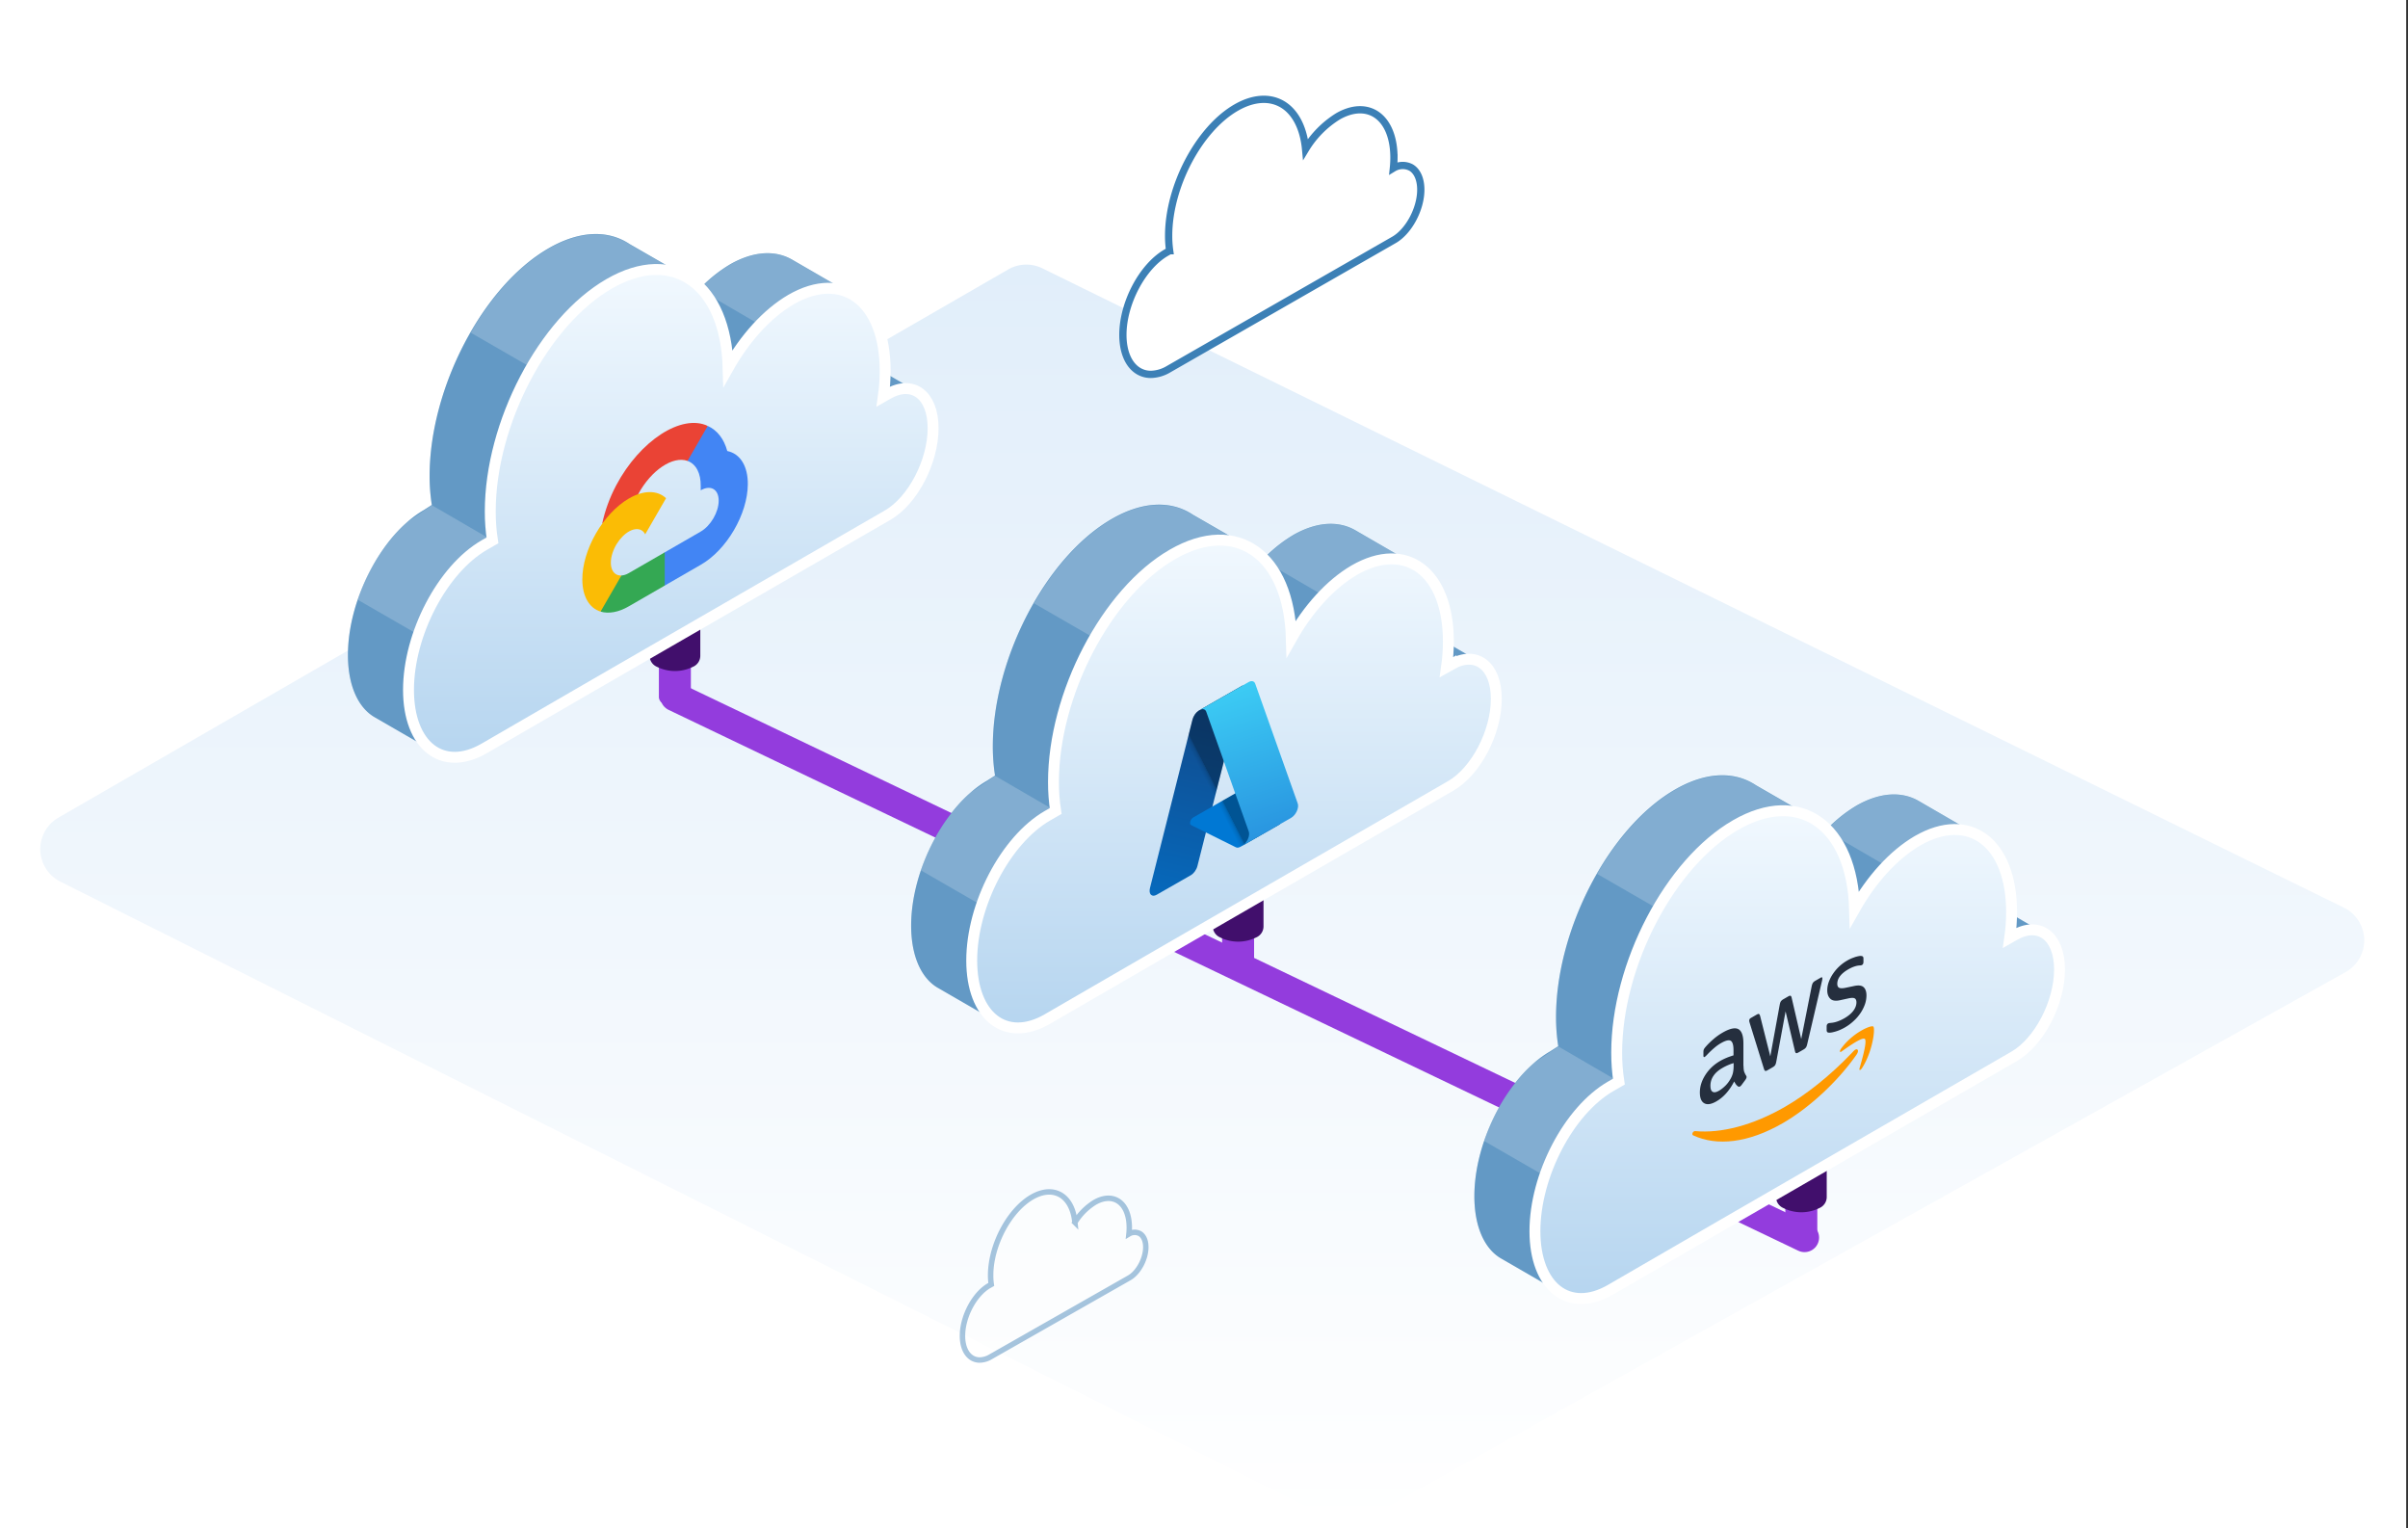 <svg width="662" height="420" xmlns="http://www.w3.org/2000/svg">
    <rect width="100%" height="100%" fill="#333333" stroke="none"/>
    <defs>
        <linearGradient x1="50%" y1="0%" x2="50%" y2="100%" id="a">
            <stop stop-color="#E1EEFA" offset="0%"/>
            <stop stop-color="#FFF" offset="100%"/>
        </linearGradient>
        <linearGradient x1="41.018%" y1="0%" x2="41.018%" y2="100%" id="b">
            <stop stop-color="#F4FAFF" offset="0%"/>
            <stop stop-color="#B4D4EF" offset="100%"/>
        </linearGradient>
        <linearGradient x1="53.967%" y1="7.411%" x2="44.336%" y2="103.762%" id="c">
            <stop stop-color="#114A8B" offset="0%"/>
            <stop stop-color="#0669BC" offset="100%"/>
        </linearGradient>
        <linearGradient x1="54.294%" y1="52.313%" x2="51.189%" y2="54.864%" id="d">
            <stop stop-opacity=".3" offset="0%"/>
            <stop stop-opacity=".2" offset="7.1%"/>
            <stop stop-opacity=".1" offset="32.1%"/>
            <stop stop-opacity=".05" offset="62.3%"/>
            <stop stop-opacity="0" offset="100%"/>
        </linearGradient>
        <linearGradient x1="40.817%" y1="4.6%" x2="59.004%" y2="99.979%" id="e">
            <stop stop-color="#3CCBF4" offset="0%"/>
            <stop stop-color="#2892DF" offset="100%"/>
        </linearGradient>
    </defs>
    <g fill="none" fill-rule="evenodd">
        <path fill="#FFF" fill-rule="nonzero" d="M0 0h661.5v420H0z"/>
        <path d="m286.567 9.422 357.807 175.725c4.957 2.435 7.002 8.427 4.567 13.385a10 10 0 0 1-4.103 4.324L373.288 354.38a5 5 0 0 1-4.677.104L16.597 177.988c-4.937-2.476-6.933-8.484-4.457-13.422a10 10 0 0 1 3.941-4.179l261.08-150.65a10 10 0 0 1 9.406-.315Z" fill="url(#a)" fill-rule="nonzero" transform="translate(0 64.329)"/>
        <path d="M189.933 180.459a2.164 2.164 0 0 0-1.328-1.754 6.932 6.932 0 0 0-6.138 0 2.125 2.125 0 0 0-1.328 1.754v11.258a2.125 2.125 0 0 0 1.328 1.741c1.928.97 4.21.97 6.138 0 .73-.299 1.24-.966 1.328-1.74v-11.259Z" fill="#933CDD" fill-rule="nonzero"/>
        <path stroke="#933CDD" stroke-width="8" stroke-linecap="round" d="m185.536 191.502 310.56 148.645"/>
        <path d="M192.577 169.2a3.407 3.407 0 0 0-2.046-2.814 11.064 11.064 0 0 0-9.897 0 3.407 3.407 0 0 0-2.046 2.815v11.062c.007 1.31.8 2.49 2.02 3.01a11.145 11.145 0 0 0 9.897 0 3.298 3.298 0 0 0 2.019-3.01V169.2h.053Z" fill="#410F6C" fill-rule="nonzero"/>
        <g fill-rule="nonzero">
            <path d="m252.538 107.837-.389-.22-.246-.13-8.545-4.949v-.609c0-10.545-3.548-17.942-9.14-21.051l-16.509-9.548c-4.544-2.59-10.461-2.384-16.935 1.296a38.703 38.703 0 0 0-8.157 6.477 18.011 18.011 0 0 0-3.573-2.837l-15.951-9.185c-5.84-3.887-13.66-3.796-22.27 1.166-18.126 10.441-32.717 38.45-32.717 62.559a51.37 51.37 0 0 0 .608 7.98l-2.24 1.438c-11.497 6.646-20.819 24.459-20.819 39.797 0 8.472 2.849 14.51 7.328 17.1l16.702 9.652c3.639 2.085 8.325 1.917 13.453-1.05l30.257-17.566 80.65-46.573c6.887-3.99 12.48-14.678 12.48-23.889 0-4.754-1.514-8.2-3.987-9.858Z" fill="#3C80B6"/>
            <path d="m252.538 107.837-.389-.22-.246-.13-8.545-4.949v-.609c0-10.545-3.548-17.942-9.14-21.051l-16.509-9.548c-4.544-2.59-10.461-2.384-16.935 1.296a38.703 38.703 0 0 0-8.157 6.477 18.011 18.011 0 0 0-3.573-2.837l-15.951-9.185c-5.84-3.887-13.66-3.796-22.27 1.166-18.126 10.441-32.717 38.45-32.717 62.559a51.37 51.37 0 0 0 .608 7.98l-2.24 1.438c-11.497 6.646-20.819 24.459-20.819 39.797 0 8.472 2.849 14.51 7.328 17.1l16.702 9.652c3.639 2.085 8.325 1.917 13.453-1.05l30.257-17.566 80.65-46.573c6.887-3.99 12.48-14.678 12.48-23.889 0-4.754-1.514-8.2-3.987-9.858Z" fill="#FFF" opacity=".2"/>
            <path d="M234.217 80.878c-4.505-2.526-10.358-2.228-16.754 1.464a38.846 38.846 0 0 0-8.57 6.892l-15.136-8.81-1.49-.855.376-.375a39.117 39.117 0 0 1 8.157-6.478c6.474-3.744 12.39-3.977 16.935-1.295l16.482 9.457Z" fill="#FFF" opacity=".2"/>
            <path d="M192.63 79.194c.389.388.751.803 1.114 1.295l-1.489-.855.375-.44Z" fill="#FFF" opacity=".8"/>
            <path d="M188.656 76.123c-5.697-3.174-13.077-2.81-21.156 1.853-8.08 4.664-15.692 13.097-21.428 23.06l-16.65-9.6c5.748-9.975 13.232-18.331 21.428-23.073 8.61-4.961 16.43-5.039 22.269-1.166l15.537 8.926ZM135.377 148.528l-2.252 1.295c-7.769 4.496-14.592 14.147-18.127 24.615l-16.65-9.6a50.527 50.527 0 0 1 13.556-21.324l6.85-4.637 16.623 9.65Z" fill="#FFF" opacity=".2"/>
            <path d="m244.044 108.303-1.204.687c.334-2.339.503-4.698.505-7.06 0-19.083-11.588-27.853-25.895-19.588-6.629 3.886-12.688 10.661-17.271 18.784-.635-22.982-15.02-33.333-32.68-23.137-18.125 10.441-32.717 38.45-32.717 62.559-.01 2.671.19 5.34.595 7.98l-2.252 1.295c-11.498 6.646-20.82 24.46-20.82 39.798 0 15.338 9.322 22.722 20.82 16.077l30.27-17.541 80.65-46.573c6.887-3.99 12.48-14.678 12.48-23.889 0-9.146-5.593-13.369-12.48-9.392Z" fill="#FFF"/>
            <path d="m148.389 43.974-1.204.687c.334-2.339.502-4.698.505-7.06 0-19.083-11.588-27.854-25.895-19.588-6.629 3.886-12.688 10.661-17.271 18.784-.635-22.982-15.02-33.333-32.68-23.137C53.719 24.1 39.128 52.11 39.128 76.219c-.01 2.671.19 5.34.595 7.98l-2.253 1.295C25.972 92.14 16.65 109.953 16.65 125.292c0 15.338 9.322 22.722 20.82 16.076l30.27-17.54 80.649-46.573c6.888-3.99 12.481-14.678 12.481-23.889 0-9.146-5.593-13.369-12.481-9.392Z" stroke="#FFF" stroke-width="3" fill="url(#b)" transform="translate(95.655 64.329)"/>
        </g>
        <g fill-rule="nonzero">
            <path d="m190.351 125.99 3.955-6.848.264-2.075c-7.207-3.405-18.665 4.066-25.162 16.313-1.805 3.402-3.143 7.117-3.857 10.568l1.416-1.048 7.91-6.072.611-1.073c3.519-6.492 9.468-10.526 13.53-9.075l1.333-.69Z" fill="#EA4335"/>
            <path d="M199.94 123.964c-.908-3.34-2.775-5.737-5.37-6.897l-5.551 9.612c2.344.859 3.68 3.419 3.622 6.945v1.138c2.729-1.575 4.94-.299 4.94 2.851s-2.211 6.916-4.94 8.49l-9.895 5.712-.971 1.778v6.84l.971.513 9.895-5.711c7.097-4.032 12.895-13.905 12.95-22.13.034-4.984-2.087-8.415-5.65-9.14" fill="#4285F4"/>
            <path d="m172.865 166.65 9.881-5.704v-9.131l-9.88 5.703c-.705.406-1.387.625-2.027.657l-1.402 1.305-3.983 6.865-.347 1.754c2.234.658 4.96.18 7.758-1.45" fill="#34A853"/>
            <path d="M172.865 137.028c-7.097 4.146-12.816 14.128-12.774 22.296.024 4.561 1.875 7.8 5.016 8.775l5.732-9.924c-2.487.138-3.592-2.602-2.468-6.121 1.123-3.519 4.05-6.484 6.536-6.622 1.096-.061 1.973.446 2.469 1.425l5.731-9.925c-2.439-2.272-6.228-2.237-10.242.096" fill="#FBBC05"/>
        </g>
        <g>
            <g fill-rule="nonzero">
                <path d="M499.608 329.22a2.164 2.164 0 0 0-1.328-1.754 6.932 6.932 0 0 0-6.138 0 2.125 2.125 0 0 0-1.328 1.754v11.258a2.125 2.125 0 0 0 1.328 1.741c1.928.97 4.21.97 6.138 0 .73-.3 1.24-.966 1.328-1.74v-11.26Z" fill="#933CDD"/>
                <path d="M502.252 317.962a3.407 3.407 0 0 0-2.046-2.815 11.064 11.064 0 0 0-9.897 0 3.407 3.407 0 0 0-2.046 2.815v11.062c.007 1.31.8 2.49 2.02 3.01a11.145 11.145 0 0 0 9.897 0 3.298 3.298 0 0 0 2.019-3.01v-11.062h.053Z" fill="#410F6C"/>
                <g>
                    <path d="m562.213 256.598-.389-.22-.246-.13-8.545-4.949v-.609c0-10.545-3.547-17.942-9.14-21.051l-16.509-9.548c-4.544-2.591-10.46-2.384-16.935 1.295a38.703 38.703 0 0 0-8.156 6.478 18.011 18.011 0 0 0-3.574-2.837l-15.95-9.185c-5.84-3.887-13.66-3.796-22.27 1.166-18.126 10.441-32.718 38.45-32.718 62.559a51.37 51.37 0 0 0 .608 7.98l-2.24 1.438c-11.497 6.646-20.819 24.458-20.819 39.797 0 8.472 2.849 14.51 7.328 17.1l16.702 9.652c3.639 2.085 8.326 1.917 13.453-1.05l30.258-17.566 80.648-46.573c6.888-3.99 12.482-14.678 12.482-23.889 0-4.754-1.515-8.2-3.988-9.858Z" fill="#3C80B6"/>
                    <path d="m562.213 256.598-.389-.22-.246-.13-8.545-4.949v-.609c0-10.545-3.547-17.942-9.14-21.051l-16.509-9.548c-4.544-2.591-10.46-2.384-16.935 1.295a38.703 38.703 0 0 0-8.156 6.478 18.011 18.011 0 0 0-3.574-2.837l-15.95-9.185c-5.84-3.887-13.66-3.796-22.27 1.166-18.126 10.441-32.718 38.45-32.718 62.559a51.37 51.37 0 0 0 .608 7.98l-2.24 1.438c-11.497 6.646-20.819 24.458-20.819 39.797 0 8.472 2.849 14.51 7.328 17.1l16.702 9.652c3.639 2.085 8.326 1.917 13.453-1.05l30.258-17.566 80.648-46.573c6.888-3.99 12.482-14.678 12.482-23.889 0-4.754-1.515-8.2-3.988-9.858Z" fill="#FFF" opacity=".2"/>
                    <path d="M543.892 229.639c-4.505-2.527-10.358-2.229-16.754 1.464a38.846 38.846 0 0 0-8.57 6.892l-15.136-8.81-1.489-.855.376-.375a39.117 39.117 0 0 1 8.156-6.478c6.474-3.744 12.39-3.977 16.935-1.295l16.482 9.457Z" fill="#FFF" opacity=".2"/>
                    <path d="M502.306 227.955c.388.388.75.803 1.113 1.295l-1.489-.855.376-.44Z" fill="#FFF" opacity=".8"/>
                    <path d="M498.33 224.884c-5.696-3.174-13.076-2.81-21.155 1.853-8.08 4.664-15.692 13.097-21.428 23.06l-16.65-9.6c5.748-9.975 13.232-18.331 21.428-23.073 8.61-4.961 16.43-5.04 22.269-1.166l15.537 8.926ZM445.053 297.289l-2.253 1.295c-7.769 4.496-14.592 14.147-18.126 24.614l-16.65-9.6a50.527 50.527 0 0 1 13.555-21.323l6.85-4.638 16.624 9.652Z" fill="#FFF" opacity=".2"/>
                    <path d="m553.72 257.064-1.205.687c.334-2.339.503-4.698.505-7.06 0-19.083-11.588-27.854-25.894-19.588-6.63 3.886-12.689 10.661-17.272 18.784-.635-22.982-15.019-33.333-32.68-23.137-18.125 10.441-32.717 38.45-32.717 62.559-.009 2.671.19 5.34.596 7.98l-2.253 1.295c-11.497 6.646-20.82 24.459-20.82 39.797 0 15.339 9.323 22.723 20.82 16.077l30.27-17.54 80.65-46.573c6.887-3.99 12.48-14.678 12.48-23.889 0-9.146-5.593-13.37-12.48-9.392Z" fill="#FFF"/>
                    <path d="m148.389 43.974-1.204.687c.334-2.339.502-4.698.505-7.06 0-19.083-11.588-27.854-25.895-19.588-6.629 3.886-12.688 10.661-17.271 18.784-.635-22.982-15.02-33.333-32.68-23.137C53.719 24.1 39.128 52.11 39.128 76.219c-.01 2.671.19 5.34.595 7.98l-2.253 1.295C25.972 92.14 16.65 109.953 16.65 125.292c0 15.338 9.322 22.722 20.82 16.076l30.27-17.54 80.649-46.573c6.888-3.99 12.481-14.678 12.481-23.889 0-9.146-5.593-13.369-12.481-9.392Z" stroke="#FFF" stroke-width="3" fill="url(#b)" transform="translate(405.33 213.09)"/>
                </g>
            </g>
            <path d="M479.327 292.978c0 .709.067 1.246.183 1.6.106.276.234.565.4.855l.132.219c.083.105.116.24.116.374 0 .191-.1.44-.316.757l-1.046 1.409c-.15.201-.299.345-.432.422a.513.513 0 0 1-.498.019 2.56 2.56 0 0 1-.598-.556 7.724 7.724 0 0 1-.515-.834c-1.295 2.511-2.923 4.333-4.882 5.464-1.395.805-2.508.987-3.322.536-.813-.45-1.229-1.437-1.229-2.971 0-1.63.499-3.24 1.512-4.821 1.013-1.582 2.358-2.857 4.068-3.844a15.604 15.604 0 0 1 1.76-.863c.615-.259 1.246-.47 1.91-.68v-1.4c0-1.457-.265-2.32-.78-2.617-.531-.287-1.428-.057-2.707.68-.581.336-1.179.758-1.793 1.285a25.721 25.721 0 0 0-1.794 1.687l-.211.224-.176.177-.194.184-.152.13a.952.952 0 0 1-.114.08c-.233.135-.349.01-.349-.392v-.94c0-.306.033-.555.116-.738.084-.182.233-.402.465-.67.582-.681 1.28-1.371 2.093-2.071a15.892 15.892 0 0 1 2.59-1.86c1.977-1.14 3.422-1.457 4.352-.958.913.508 1.378 1.812 1.378 3.92v6.212l.033-.02Zm-6.742 6.805c.548-.316 1.113-.757 1.71-1.332.598-.575 1.13-1.304 1.578-2.138.266-.517.465-1.035.565-1.553.1-.517.166-1.112.166-1.763v-.805c-.482.143-.997.325-1.528.555a15.12 15.12 0 0 0-1.561.786c-1.113.643-1.927 1.362-2.475 2.196a4.751 4.751 0 0 0-.813 2.674c0 .9.199 1.457.614 1.677.399.25.98.144 1.744-.297Zm13.336-5.626c-.3.172-.499.23-.631.172-.133-.038-.25-.24-.35-.546l-3.937-12.684-.056-.206a1.595 1.595 0 0 1-.058-.357c0-.307.132-.556.398-.71l1.628-.939c.315-.182.531-.25.647-.182.133.038.233.249.333.556l2.79 11.08 2.59-14.186c.083-.431.183-.738.316-.93.133-.191.365-.402.664-.575l1.329-.767c.315-.182.531-.249.664-.191.116.033.22.192.288.449l2.652 11.446 2.873-14.503c.1-.44.215-.757.332-.939.133-.192.348-.393.647-.565l1.545-.892c.266-.153.415-.086.415.24l-.005.1-.028.226-.03.174c-.019.1-.047.222-.086.372l-4.003 17.13c-.1.44-.216.756-.349.948a1.968 1.968 0 0 1-.63.556l-1.429.824c-.315.182-.531.25-.664.192-.133-.057-.25-.24-.316-.585l-2.574-10.88-2.557 13.823c-.083.431-.183.738-.316.95-.133.21-.365.402-.664.574l-1.428.825Zm21.34-11.8c-.864.498-1.727.882-2.557 1.131-.83.25-1.479.374-1.91.335-.266-.019-.449-.105-.515-.24a1.109 1.109 0 0 1-.1-.478v-.978c0-.403.133-.671.382-.815.1-.057.2-.096.3-.115l.065-.01.35-.038a7.22 7.22 0 0 0 1.826-.383c.664-.23 1.312-.528 1.976-.91 1.047-.605 1.86-1.285 2.425-2.033.565-.748.864-1.534.864-2.32 0-.536-.15-.891-.449-1.083-.299-.192-.863-.192-1.677-.029l-2.408.528c-1.213.258-2.11.124-2.657-.422-.548-.527-.83-1.304-.83-2.3 0-.806.149-1.601.448-2.387.299-.786.697-1.553 1.195-2.263a11.586 11.586 0 0 1 1.728-1.993 11.604 11.604 0 0 1 2.092-1.534 10.136 10.136 0 0 1 1.665-.786l.527-.192c.332-.096.648-.182.947-.24.299-.057.531-.076.697-.057.233.02.399.077.499.192.1.096.15.278.15.546v.901c0 .403-.134.69-.383.834a1.198 1.198 0 0 1-.47.124l-.161.01c-.947.048-2.01.413-3.189 1.093-.946.546-1.694 1.15-2.208 1.812-.515.661-.78 1.37-.78 2.156 0 .537.165.901.497 1.074.332.173.947.182 1.827 0l2.358-.498c1.196-.25 2.06-.135 2.575.354.514.49.763 1.246.763 2.243a7.56 7.56 0 0 1-.431 2.473c-.3.825-.698 1.63-1.213 2.387a11.79 11.79 0 0 1-1.843 2.138 12.85 12.85 0 0 1-2.375 1.773Z" fill="#252F3E" fill-rule="nonzero"/>
            <g fill="#F90">
                <path d="M510.4 289.862c-5.464 7.812-13.402 14.867-20.228 18.807-9.566 5.521-18.185 6.412-24.695 3.383-.515-.24-.05-1.236.565-1.169 7.041.652 15.727-1.505 24.711-6.69 5.889-3.4 12.342-8.499 18.323-14.771l.527-.557c.913-1.006 1.694-.287.797.997Z"/>
                <path d="M512.675 285.558c-.21-.19-.708-.07-1.353.224l-.333.16a11.9 11.9 0 0 0-.175.091l-.362.198-.187.106-.382.227-.41.253-.416.265-.415.272-.41.276-.399.273-.57.398-.982.699c-.531.383-.614-.106-.133-.786 1.561-2.167 3.625-3.808 5.373-4.846l.413-.237.201-.11.39-.202.372-.179c.12-.055.238-.107.35-.154l.328-.13c.735-.275 1.258-.35 1.425-.21.152.132.216.642.179 1.404l-.027.402c-.012.14-.027.287-.045.44l-.05.398-.065.42c-.386 2.371-1.358 5.677-3.08 8.343-.45.7-.881.719-.682.028l.29-1.002.196-.697.135-.493.27-1.024.131-.52.124-.518.163-.734.09-.44.076-.422.034-.202.055-.386c.104-.804.091-1.4-.119-1.585Z"/>
            </g>
        </g>
        <g fill-rule="nonzero">
            <path d="M344.77 254.84a2.164 2.164 0 0 0-1.328-1.755 6.932 6.932 0 0 0-6.137 0 2.125 2.125 0 0 0-1.329 1.754v11.259a2.125 2.125 0 0 0 1.329 1.74c1.927.97 4.21.97 6.137 0 .731-.299 1.24-.965 1.329-1.74v-11.259Z" fill="#933CDD"/>
            <path d="M347.415 243.581a3.407 3.407 0 0 0-2.046-2.814 11.064 11.064 0 0 0-9.897 0 3.407 3.407 0 0 0-2.046 2.814v11.062c.007 1.31.8 2.491 2.02 3.011a11.145 11.145 0 0 0 9.896 0 3.298 3.298 0 0 0 2.02-3.01V243.58h.053Z" fill="#410F6C"/>
            <g>
                <path d="m407.375 182.217-.388-.22-.246-.13-8.545-4.948v-.61c0-10.544-3.548-17.942-9.141-21.05l-16.508-9.548c-4.545-2.591-10.461-2.384-16.935 1.295a38.703 38.703 0 0 0-8.157 6.477 18.011 18.011 0 0 0-3.573-2.837l-15.951-9.185c-5.84-3.886-13.66-3.795-22.27 1.166-18.126 10.442-32.718 38.45-32.718 62.56a51.37 51.37 0 0 0 .609 7.98l-2.24 1.437c-11.497 6.646-20.82 24.459-20.82 39.797 0 8.473 2.85 14.51 7.329 17.1l16.702 9.652c3.638 2.086 8.325 1.918 13.452-1.05l30.258-17.566 80.649-46.572c6.888-3.99 12.48-14.678 12.48-23.89 0-4.754-1.514-8.2-3.987-9.858Z" fill="#3C80B6"/>
                <path d="m407.375 182.217-.388-.22-.246-.13-8.545-4.948v-.61c0-10.544-3.548-17.942-9.141-21.05l-16.508-9.548c-4.545-2.591-10.461-2.384-16.935 1.295a38.703 38.703 0 0 0-8.157 6.477 18.011 18.011 0 0 0-3.573-2.837l-15.951-9.185c-5.84-3.886-13.66-3.795-22.27 1.166-18.126 10.442-32.718 38.45-32.718 62.56a51.37 51.37 0 0 0 .609 7.98l-2.24 1.437c-11.497 6.646-20.82 24.459-20.82 39.797 0 8.473 2.85 14.51 7.329 17.1l16.702 9.652c3.638 2.086 8.325 1.918 13.452-1.05l30.258-17.566 80.649-46.572c6.888-3.99 12.48-14.678 12.48-23.89 0-4.754-1.514-8.2-3.987-9.858Z" fill="#FFF" opacity=".2"/>
                <path d="M389.055 155.258c-4.506-2.526-10.358-2.228-16.754 1.464a38.846 38.846 0 0 0-8.571 6.892l-15.136-8.81-1.489-.854.376-.376a39.117 39.117 0 0 1 8.157-6.477c6.473-3.744 12.39-3.977 16.935-1.296l16.482 9.457Z" fill="#FFF" opacity=".2"/>
                <path d="M347.468 153.574c.388.389.751.803 1.113 1.296l-1.488-.855.375-.44Z" fill="#FFF" opacity=".8"/>
                <path d="M343.493 150.504c-5.697-3.174-13.077-2.811-21.156 1.852-8.079 4.664-15.692 13.098-21.427 23.06l-16.65-9.6c5.748-9.975 13.231-18.33 21.427-23.072 8.61-4.962 16.43-5.04 22.27-1.166l15.536 8.926ZM290.215 222.908l-2.253 1.296c-7.768 4.495-14.591 14.146-18.126 24.614l-16.65-9.6a50.527 50.527 0 0 1 13.556-21.323l6.849-4.638 16.624 9.651Z" fill="#FFF" opacity=".2"/>
                <path d="m398.882 182.684-1.204.686c.333-2.338.502-4.698.505-7.06 0-19.083-11.588-27.853-25.895-19.588-6.629 3.887-12.688 10.662-17.272 18.785-.634-22.982-15.019-33.333-32.679-23.138-18.126 10.442-32.718 38.45-32.718 62.56-.009 2.67.19 5.339.596 7.98l-2.253 1.295c-11.497 6.646-20.819 24.459-20.819 39.797 0 15.339 9.322 22.723 20.82 16.077l30.27-17.54 80.649-46.573c6.888-3.99 12.48-14.678 12.48-23.89 0-9.145-5.592-13.369-12.48-9.391Z" fill="#FFF"/>
                <path d="m148.389 43.974-1.204.687c.334-2.339.502-4.698.505-7.06 0-19.083-11.588-27.854-25.895-19.588-6.629 3.886-12.688 10.661-17.271 18.784-.635-22.982-15.02-33.333-32.68-23.137C53.719 24.1 39.128 52.11 39.128 76.219c-.01 2.671.19 5.34.595 7.98l-2.253 1.295C25.972 92.14 16.65 109.953 16.65 125.292c0 15.338 9.322 22.722 20.82 16.076l30.27-17.54 80.649-46.573c6.888-3.99 12.481-14.678 12.481-23.889 0-9.146-5.593-13.369-12.481-9.392Z" stroke="#FFF" stroke-width="3" fill="url(#b)" transform="translate(250.493 138.71)"/>
                <path d="m297.748 213.09 76.413-44.226v44.226l-76.413 44.226z"/>
                <path d="m13.61 8.042 12.08-6.909-12.54 49.67c-.265 1.047-.999 2.07-1.825 2.543l-9.402 5.377c-.62.354-1.2.345-1.562-.024-.361-.368-.458-1.052-.26-1.837l11.684-46.278c.246-.977.902-1.934 1.66-2.441l.165-.101Z" fill="url(#c)" transform="translate(316.045 187.21)"/>
                <path d="m347.21 213.717-19.157 10.956c-.364.207-.692.65-.826 1.114-.133.464-.046.856.22.988l12.31 6.101c.358.178.83.12 1.32-.16l10.848-6.203-4.716-12.796Z" fill="#0078D4"/>
                <path d="M13.61 8.042c-.837.474-1.578 1.517-1.83 2.574L.115 56.818c-.211.795-.122 1.493.239 1.872.36.378.948.39 1.574.03l9.645-5.516c.73-.567 1.335-1.501 1.582-2.444l2.326-9.171 8.31 4.112c.347.13.784.063 1.236-.191l10.807-6.18-4.74-12.782-13.817 7.905 8.457-33.345L13.61 8.042Z" fill="url(#d)" transform="translate(316.045 187.21)"/>
                <path d="M29.04.714c-.265-.744-.998-.926-1.823-.454l-13.463 7.7c.825-.473 1.558-.29 1.822.454L27.26 41.329c.198.558.101 1.353-.26 2.136-.361.782-.943 1.456-1.562 1.81l13.463-7.7c.62-.354 1.201-1.028 1.563-1.81.36-.783.458-1.577.26-2.135L29.038.714Z" fill="url(#e)" transform="translate(316.045 187.21)"/>
            </g>
        </g>
        <path d="M269.33 373.8a4.069 4.069 0 0 1-2.024-.526c-1.718-.982-2.706-3.209-2.706-6.116 0-5.305 3.294-11.498 7.349-13.81l.565-.317a17.438 17.438 0 0 1-.173-2.52c0-8.282 5.13-17.94 11.443-21.535 2.792-1.585 5.49-1.81 7.655-.627 2.275 1.253 3.726 3.998 4.07 7.617a16.646 16.646 0 0 1 5.491-5.513c2.259-1.284 4.463-1.446 6.196-.464 2.07 1.183 3.263 3.866 3.263 7.415 0 .584-.032 1.167-.094 1.747a3.057 3.057 0 0 1 2.964-.108c1.06.603 1.671 1.964 1.671 3.735 0 3.224-2.016 6.959-4.486 8.405l-38.189 21.743a6.12 6.12 0 0 1-2.996.874Z" stroke="#3C80B6" stroke-width="1.5" fill="#FFF" fill-rule="nonzero" opacity=".45"/>
        <path d="M316.385 102.9a6.576 6.576 0 0 1-3.288-.86c-2.791-1.607-4.397-5.252-4.397-10.009 0-8.68 5.353-18.815 11.942-22.598l.918-.519a28.73 28.73 0 0 1-.28-4.125c0-13.55 8.335-29.354 18.595-35.238 4.537-2.594 8.921-2.96 12.439-1.025 3.696 2.05 6.054 6.542 6.614 12.463a27.146 27.146 0 0 1 8.922-9.021c3.67-2.1 7.252-2.366 10.069-.76 3.364 1.937 5.302 6.327 5.302 12.135a27.41 27.41 0 0 1-.153 2.86 4.938 4.938 0 0 1 4.817-.178c1.72.987 2.715 3.214 2.715 6.112 0 5.276-3.275 11.387-7.29 13.753l-62.056 35.58a9.893 9.893 0 0 1-4.869 1.43Z" stroke="#3C80B6" stroke-width="2" fill="#FFF" fill-rule="nonzero"/>
    </g>
</svg>
